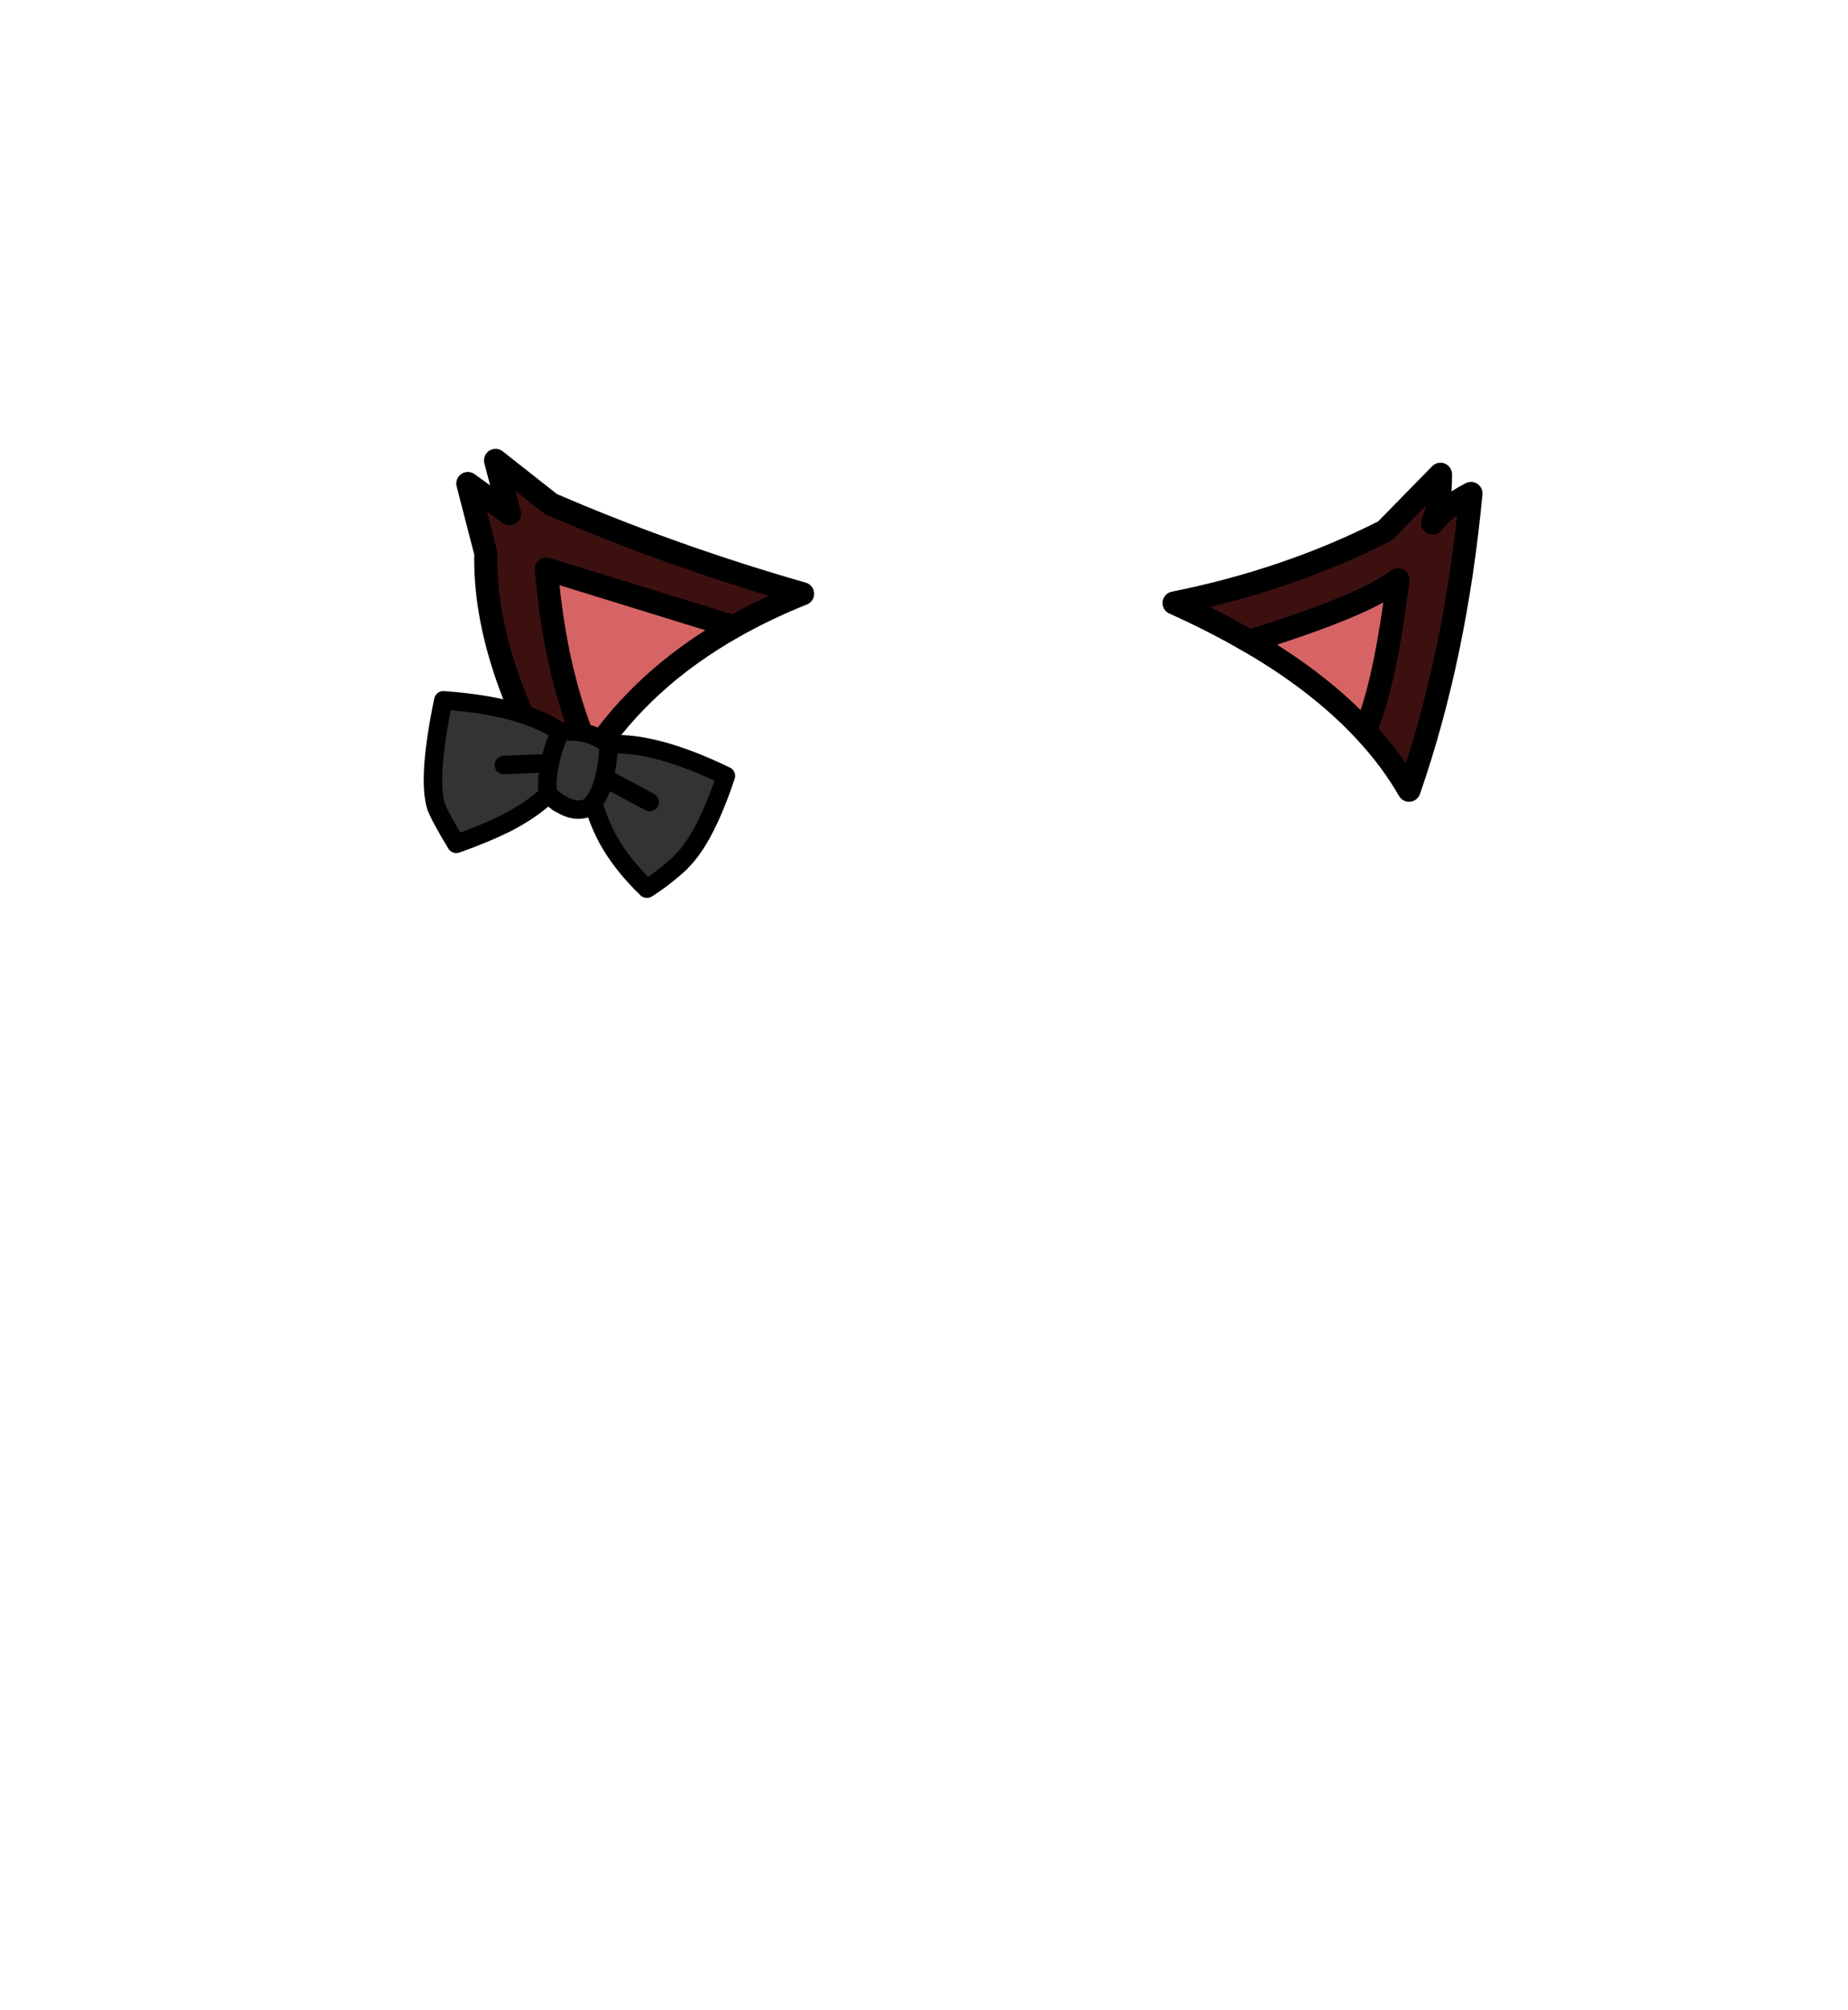 <?xml version="1.0" encoding="UTF-8" standalone="no"?>
<svg xmlns:xlink="http://www.w3.org/1999/xlink" height="434.9px" width="399.95px" xmlns="http://www.w3.org/2000/svg">
  <g transform="matrix(1, 0, 0, 1, 210.75, 443.1)">
    <use height="97.15" transform="matrix(1.0, 0.0, 0.0, 1.0, -119.05, -346.0)" width="229.15" xlink:href="#shape0"/>
  </g>
  <defs>
    <g id="shape0" transform="matrix(1, 0, 0, 1, 119.05, 346.0)">
      <path d="M59.6 -304.35 Q52.15 -308.7 43.35 -312.65 68.05 -317.6 89.0 -328.25 L101.0 -340.5 Q101.05 -334.0 99.3 -329.95 101.75 -333.25 107.6 -336.35 104.25 -301.05 94.2 -272.15 90.35 -278.85 84.65 -284.95 88.95 -294.7 91.8 -317.7 84.4 -312.0 59.6 -304.35 M-82.8 -279.4 Q-85.75 -274.95 -88.1 -270.05 -106.15 -299.85 -105.6 -323.4 L-109.5 -338.5 -100.5 -332.0 -103.5 -343.5 -91.5 -334.05 Q-65.45 -322.8 -37.05 -314.65 -45.05 -311.45 -52.0 -307.5 L-92.5 -320.0 Q-90.5 -296.15 -82.8 -279.4" fill="#3d1010" fill-rule="evenodd" stroke="none"/>
      <path d="M84.65 -284.95 Q75.25 -295.1 60.75 -303.7 L59.6 -304.35 Q84.4 -312.0 91.8 -317.7 88.95 -294.7 84.65 -284.95 M-82.8 -279.4 Q-90.5 -296.15 -92.5 -320.0 L-52.0 -307.5 Q-71.65 -296.4 -82.8 -279.4" fill="#d76464" fill-rule="evenodd" stroke="none"/>
      <path d="M59.6 -304.35 Q52.15 -308.7 43.35 -312.65 68.05 -317.6 89.0 -328.25 L101.0 -340.5 Q101.05 -334.0 99.3 -329.95 101.75 -333.25 107.6 -336.35 104.25 -301.05 94.2 -272.15 90.35 -278.85 84.65 -284.95 75.25 -295.1 60.75 -303.7 L59.6 -304.35 Q84.4 -312.0 91.8 -317.7 88.95 -294.7 84.65 -284.95 M-52.0 -307.5 Q-45.05 -311.45 -37.05 -314.65 -65.45 -322.8 -91.5 -334.05 L-103.5 -343.5 -100.5 -332.0 -109.5 -338.5 -105.6 -323.4 Q-106.15 -299.85 -88.1 -270.05 -85.75 -274.95 -82.8 -279.4 -90.5 -296.15 -92.5 -320.0 L-52.0 -307.5 Q-71.65 -296.4 -82.8 -279.4" fill="none" stroke="#000000" stroke-linecap="round" stroke-linejoin="round" stroke-width="5.0"/>
      <path d="M-89.5 -284.8 Q-83.3 -285.4 -79.0 -282.05 -69.15 -282.75 -53.65 -275.25 -58.2 -261.65 -63.3 -256.7 L-63.5 -256.45 Q-67.1 -253.15 -70.75 -250.85 -76.2 -256.1 -79.25 -261.65 -81.2 -265.3 -82.25 -269.1 L-82.3 -269.1 -83.3 -268.45 Q-84.75 -267.8 -86.35 -268.0 -87.75 -268.2 -89.25 -269.1 L-89.85 -269.4 -92.2 -271.2 Q-95.55 -267.95 -101.25 -265.0 -105.9 -262.7 -112.0 -260.55 -115.1 -265.7 -116.0 -267.75 L-116.35 -268.55 Q-118.3 -274.85 -114.8 -291.6 -97.75 -290.4 -89.5 -284.8 -91.1 -281.25 -91.75 -278.0 -92.55 -274.45 -92.2 -271.2 -92.55 -274.45 -91.75 -278.0 -91.1 -281.25 -89.5 -284.8 M-79.95 -274.85 Q-79.2 -277.9 -79.0 -282.05 -79.2 -277.9 -79.95 -274.85 L-70.15 -269.6 -79.95 -274.85 Q-80.8 -271.35 -82.5 -269.25 L-83.3 -268.45 -82.5 -269.25 Q-80.8 -271.35 -79.95 -274.85 M-101.7 -277.6 L-91.75 -278.0 -101.7 -277.6" fill="#333333" fill-rule="evenodd" stroke="none"/>
      <path d="M-89.5 -284.8 Q-83.3 -285.4 -79.0 -282.05 -69.15 -282.75 -53.65 -275.25 -58.2 -261.65 -63.3 -256.7 L-63.5 -256.45 Q-67.1 -253.15 -70.75 -250.85 -76.2 -256.1 -79.25 -261.65 -81.2 -265.3 -82.25 -269.1 L-82.3 -269.1 -83.3 -268.45 Q-84.75 -267.8 -86.35 -268.0 -87.75 -268.2 -89.25 -269.1 L-89.85 -269.4 -92.2 -271.2 Q-95.55 -267.95 -101.25 -265.0 -105.9 -262.7 -112.0 -260.55 -115.1 -265.7 -116.0 -267.75 L-116.35 -268.55 Q-118.3 -274.85 -114.8 -291.6 -97.75 -290.4 -89.5 -284.8 -91.1 -281.25 -91.75 -278.0 -92.55 -274.45 -92.2 -271.2 M-91.75 -278.0 L-101.7 -277.6 M-70.15 -269.6 L-79.95 -274.85 Q-80.8 -271.35 -82.5 -269.25 L-83.3 -268.45 M-79.0 -282.05 Q-79.2 -277.9 -79.95 -274.85" fill="none" stroke="#000000" stroke-linecap="round" stroke-linejoin="round" stroke-width="4.0"/>
    </g>
  </defs>
</svg>
